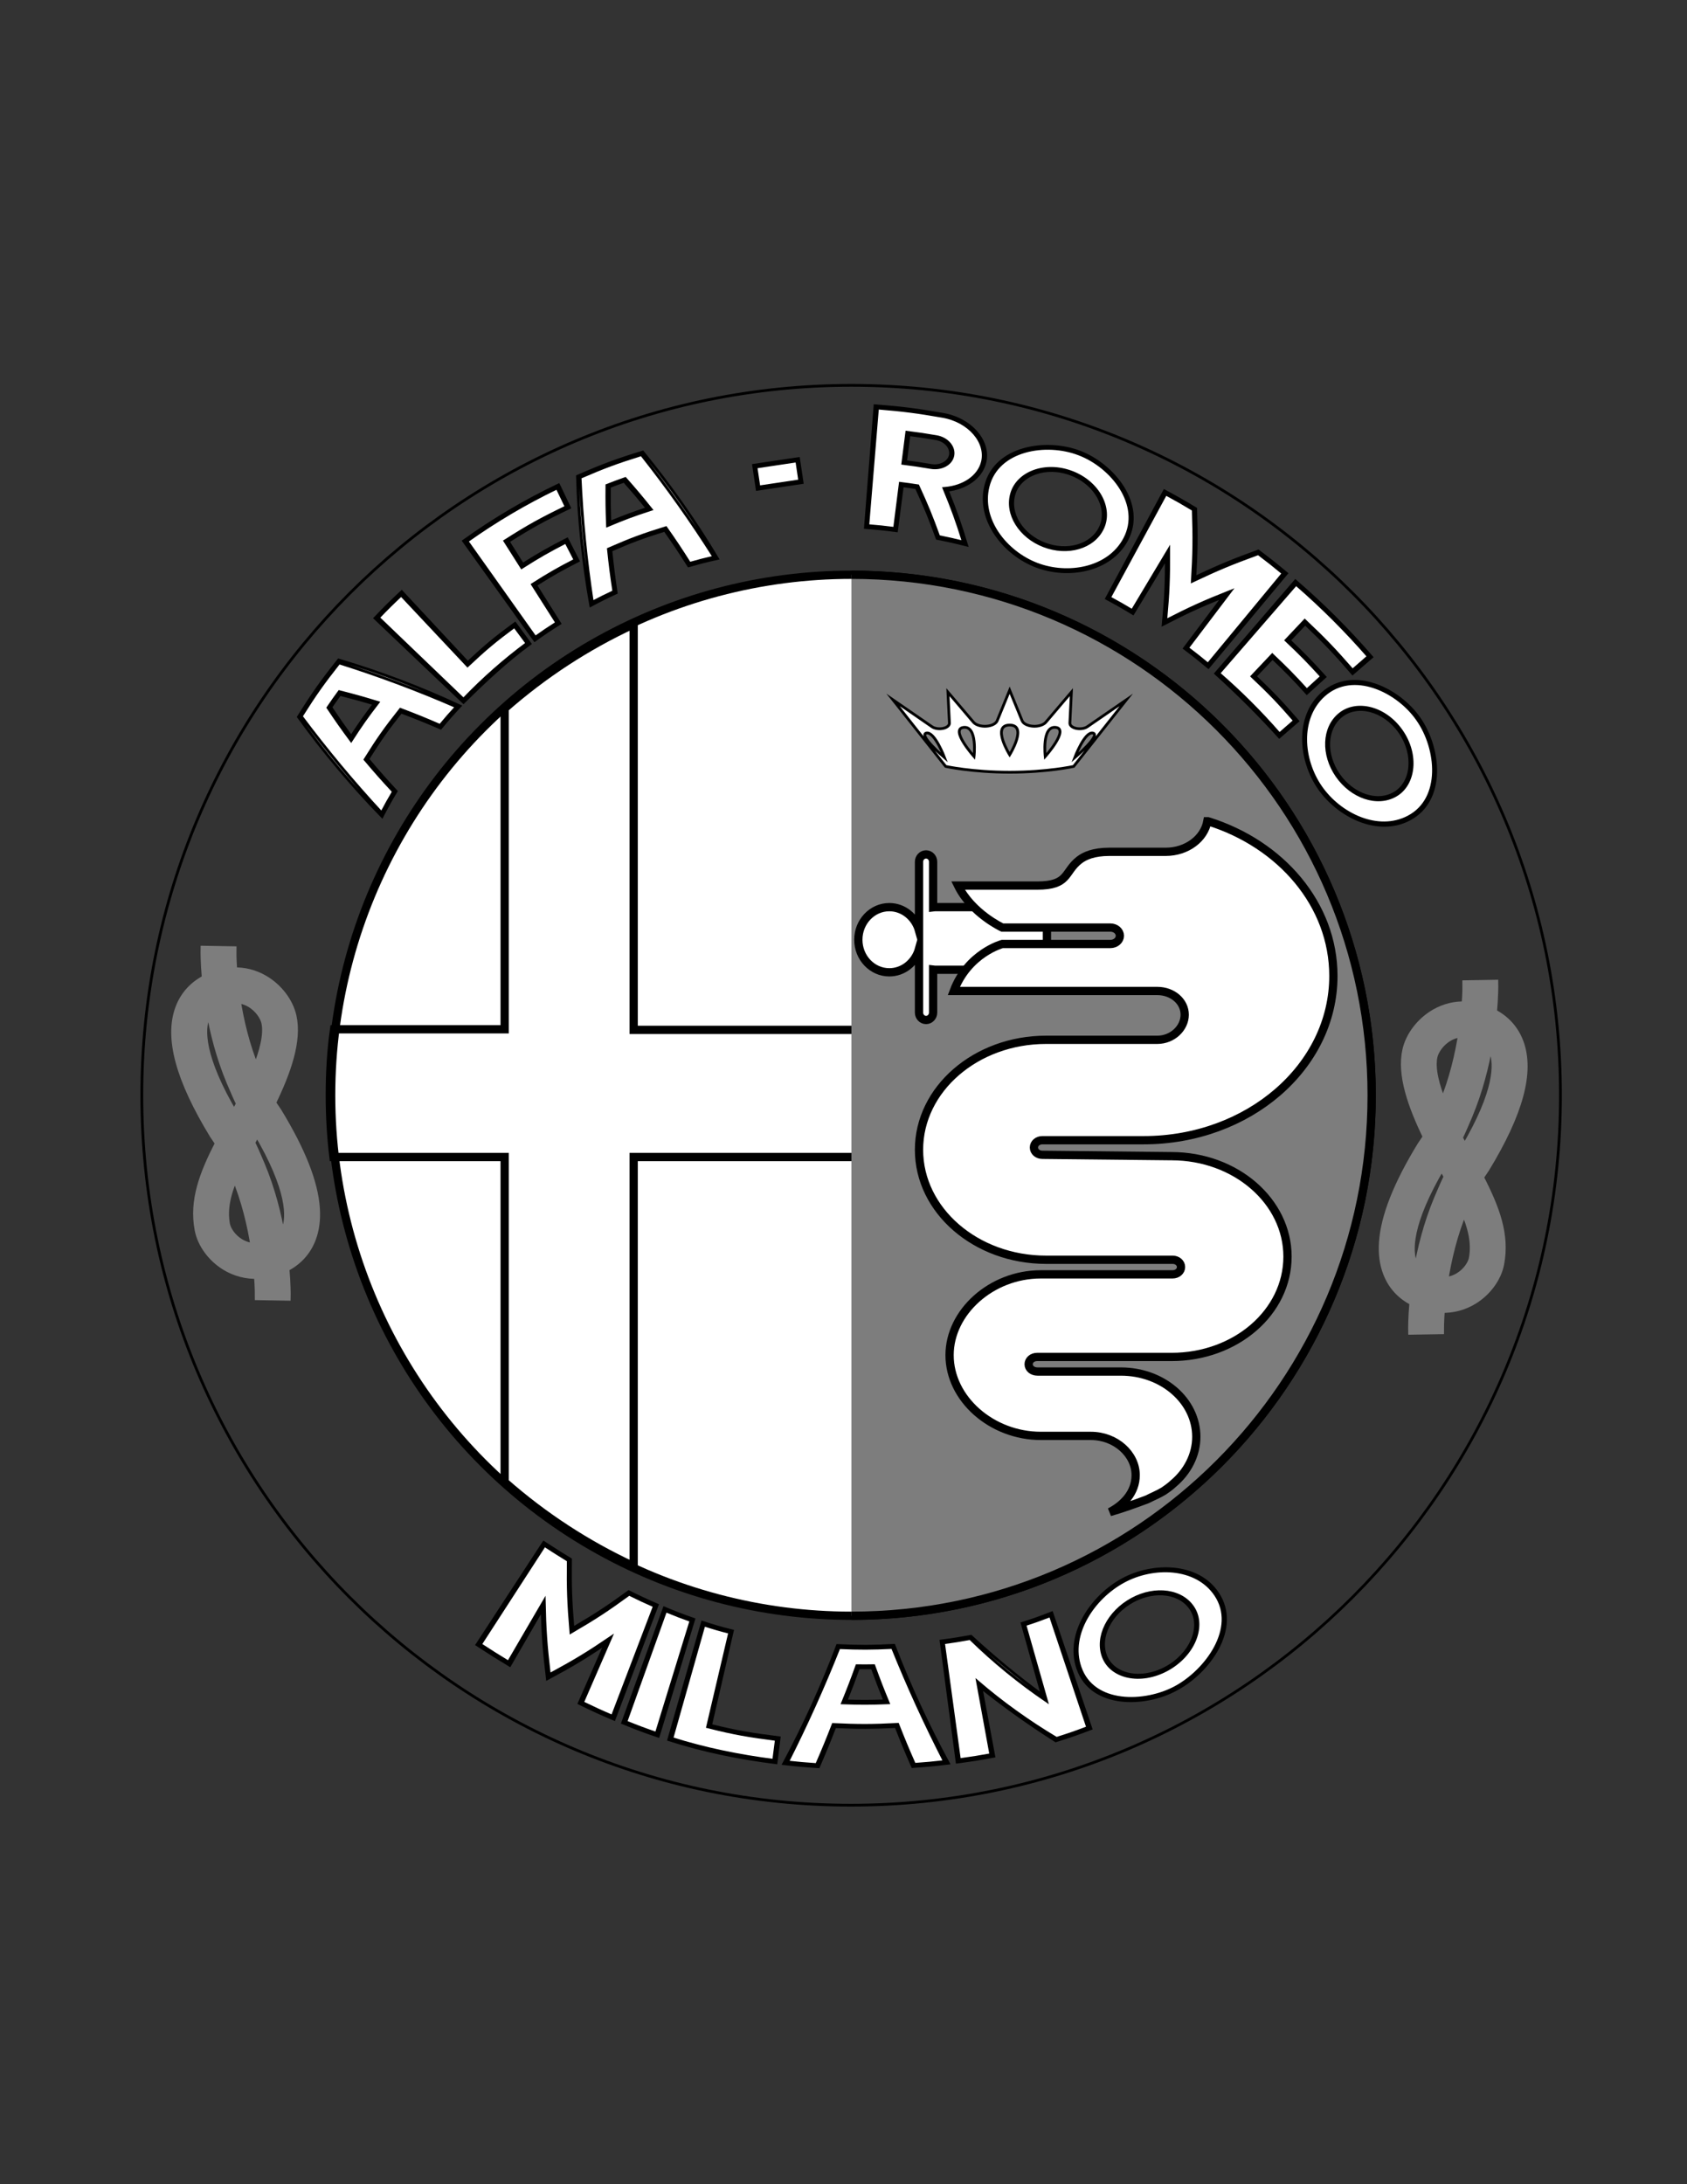 <?xml version="1.0" encoding="utf-8"?>
<!-- Generator: Adobe Illustrator 16.0.0, SVG Export Plug-In . SVG Version: 6.00 Build 0)  -->
<!DOCTYPE svg PUBLIC "-//W3C//DTD SVG 1.1//EN" "http://www.w3.org/Graphics/SVG/1.1/DTD/svg11.dtd">
<svg version="1.1" id="Layer_1" xmlns="http://www.w3.org/2000/svg" xmlns:xlink="http://www.w3.org/1999/xlink" x="0px" y="0px"
	 width="612px" height="792px" viewBox="0 0 612 792" enable-background="new 0 0 612 792" xml:space="preserve">
<rect x="0" y="0" width="612" height="792" fill="#333333" stroke="none"/>
<g id="Layer_2">
	<g id="alfa_romeo_copy_1_">
		<g>
			<path fill="none" stroke="#000000" stroke-miterlimit="10" d="M308.869,139.725c-142.099,0-257.423,115.324-257.423,257.422
				c0,142.098,115.133,257.423,257.232,257.423c142.101,0,257.422-115.324,257.422-257.423
				C566.1,255.048,450.968,139.725,308.869,139.725z"/>
			<path display="none" fill="#D3BD2A" stroke="#000000" stroke-miterlimit="10" d="M308.678,656.07
				c-69.114,0-134.092-26.942-182.964-75.864c-48.859-48.91-75.768-113.922-75.768-183.06
				c0-142.771,116.152-258.921,258.923-258.921c69.114,0,134.092,26.942,182.964,75.864C540.691,262.998,567.6,328.01,567.6,397.147
				C567.6,539.918,451.447,656.07,308.678,656.07z M308.869,141.225c-141.117,0-255.923,114.806-255.923,255.922
				c0,141.115,114.721,255.923,255.732,255.923c141.116,0,255.922-114.808,255.922-255.923
				C564.6,256.031,449.879,141.225,308.869,141.225z"/>
		</g>
		<g>
			
				<ellipse fill="#FFFFFF" stroke="#000000" stroke-width="3" stroke-miterlimit="10" cx="308.869" cy="397.147" rx="188.737" ry="188.737"/>
			<path display="none" fill="#FFFFFF" stroke="#FFB41C" stroke-miterlimit="10" d="M308.869,587.384
				c-104.897,0-190.237-85.34-190.237-190.235c0-104.897,85.34-190.237,190.237-190.237c104.896,0,190.237,85.34,190.237,190.237
				C499.106,502.044,413.767,587.384,308.869,587.384z M308.869,209.91c-103.243,0-187.237,83.994-187.237,187.237
				c0,103.241,83.994,187.235,187.237,187.235s187.237-83.994,187.237-187.235C496.106,293.904,412.112,209.91,308.869,209.91z"/>
		</g>
		<g>
			<path fill="none" stroke="#000000" stroke-width="3" stroke-miterlimit="10" d="M313.662,400.879
				c0-9.879,2.439-19.319,6.653-27.44h-90.439V226.354c-17.077,7.903-32.824,18.222-46.797,30.515v116.35h-61.877
				c-1.108,7.903-1.553,15.806-1.553,23.929c0,7.682,0.444,15.146,1.331,22.393h62.099v117.886
				c13.973,12.294,29.719,22.61,46.797,30.517V419.54h86.67C314.771,413.612,313.662,407.466,313.662,400.879z"/>
			<path display="none" fill="#D3BD2A" stroke="#000000" stroke-miterlimit="10" d="M231.615,570.646l-2.477-1.146
				c-17.114-7.921-33-18.279-47.215-30.787l-0.584-0.514V421.262h-61.9l-0.186-1.515c-0.893-7.287-1.344-14.891-1.344-22.601
				c0-8.73,0.514-16.636,1.569-24.166l0.208-1.484h61.652V256.096l0.584-0.514c14.218-12.51,30.104-22.867,47.215-30.787
				l2.477-1.146v148.067h91.549l-1.301,2.508c-4.228,8.148-6.461,17.365-6.461,26.654c0,5.909,0.919,11.854,2.811,18.172
				l0.662,2.211h-87.26L231.615,570.646L231.615,570.646z M184.819,536.65c13.124,11.455,27.682,21.054,43.316,28.563V417.818
				h86.114c-1.564-5.829-2.327-11.393-2.327-16.939c0-8.893,1.938-17.726,5.618-25.719h-89.405V229.082
				c-15.632,7.507-30.19,17.106-43.316,28.563V374.94h-62.094c-0.899,6.927-1.337,14.209-1.337,22.208
				c0,7.037,0.384,13.983,1.141,20.671h62.29V536.65L184.819,536.65z"/>
		</g>
		<g>
			<path fill="#7D7D7D" stroke="#000000" stroke-width="3" stroke-miterlimit="10" d="M308.869,208.41
				c104.236,0,188.737,84.5,188.737,188.737c0,104.235-84.501,188.735-188.737,188.735"/>
			<path display="none" fill="#FFFFFF" stroke="#FFB41C" stroke-miterlimit="10" d="M308.869,206.91
				c104.896,0,190.237,85.34,190.237,190.237c0,104.896-85.341,190.235-190.237,190.235 M308.869,584.384
				c103.243,0,187.237-83.994,187.237-187.235c0-103.244-83.994-187.237-187.237-187.237"/>
		</g>
		<path fill="#FFFFFF" stroke="#000000" stroke-width="3" stroke-miterlimit="10" d="M333.392,312.5v24.879
			c-1.381-4.881-5.678-8.443-10.769-8.443c-6.209,0-11.242,5.29-11.242,11.816c0,6.525,5.033,11.815,11.242,11.815
			c5.091,0,9.388-3.562,10.769-8.443v23.042c0,1.483,1.146,2.687,2.558,2.687c1.411,0,2.556-1.203,2.556-2.687V351.59
			c0.219,0.029,0.439,0.049,0.668,0.049h35.318c2.931,0,5.309-2.498,5.309-5.58v-11.544c0-3.082-2.378-5.58-5.309-5.58h-35.318
			c-0.229,0-0.449,0.02-0.668,0.049V312.5c0-1.484-1.145-2.687-2.556-2.687C334.536,309.813,333.392,311.016,333.392,312.5z"/>
		<g>
			<path fill="#FFFFFF" stroke="#000000" stroke-width="3" stroke-miterlimit="10" d="M424.999,419.236
				c23.333,0,42.074,16.381,42.074,36.4c0,20.188-18.741,36.401-42.074,36.401h-48.771c-1.722,0-3.061,1.158-3.061,2.646
				c0,1.49,1.339,2.649,3.252,2.649h0.19h30.217h-0.19c15.108,0,27.351,10.588,27.351,23.66c0,6.619-3.252,12.742-8.415,17.043
				c0,0-0.957,0.991-3.442,2.646c-1.912,1.159-4.017,1.985-5.93,2.979c-4.397,1.654-8.987,3.311-13.577,4.633
				c4.78-2.48,9.37-6.949,9.37-13.402c0-7.61-7.269-14.229-16.256-14.229h-1.529h-16.257h-0.382
				c-17.786,0-33.086-13.402-33.086-29.286c0-15.555,15.108-29.288,33.086-29.288c0,0,44.562,0,47.813,0
				c1.722,0,3.061-1.158,3.061-2.646c0-1.49-1.339-2.648-3.061-2.648c-3.252,0-45.899,0-45.899,0
				c-25.438,0-46.092-17.87-46.092-39.877c0-22.006,20.655-39.876,46.092-39.876h0.383h39.972c5.547,0,9.944-4.302,9.944-9.101
				s-4.397-8.604-9.944-8.604h-1.722h-72.103c5.164-13.733,17.596-17.042,17.596-17.042h39.207c1.911,0,3.441-1.324,3.441-2.978
				s-1.53-2.978-3.441-2.978h-39.207c0,0-11.093-5.129-16.063-15.222h28.688c11.666,0,9.754-4.964,15.3-9.266
				c1.912-1.489,5.164-2.978,10.9-2.978h20.465c7.648,0,13.961-4.798,15.107-11.086h0.19c26.584,8.273,45.519,30.28,45.519,56.092
				c0,32.927-30.791,59.567-68.851,59.567h-36.722c-1.721,0-3.06,1.157-3.06,2.646c0,1.49,1.339,2.648,3.06,2.648L424.999,419.236"
				/>
			<path display="none" fill="#D3BD2A" stroke="#000000" stroke-miterlimit="10" d="M402.623,549.595
				c-0.571,0-1.112-0.284-1.363-0.755c-0.318-0.602-0.063-1.313,0.592-1.656c3.229-1.675,8.643-5.5,8.643-12.289
				c0-7.01-6.758-12.932-14.756-12.932H377.57c-18.747,0-34.586-14.006-34.586-30.584c0-16.579,15.839-30.586,34.586-30.586h47.813
				c0.889,0,1.561-0.58,1.561-1.35c0-0.771-0.672-1.352-1.561-1.352h-45.899c-26.241,0-47.592-18.471-47.592-41.175
				c0-22.703,21.351-41.173,47.592-41.173h40.354c4.577,0,8.444-3.574,8.444-7.803c0-4.097-3.709-7.307-8.444-7.307h-73.823
				c-0.479,0-0.932-0.199-1.214-0.535c-0.282-0.336-0.36-0.769-0.213-1.164c5.344-14.211,18.042-17.739,18.58-17.882
				c0.144-0.038,0.292-0.058,0.441-0.058h39.207c1.089,0,1.941-0.738,1.941-1.68s-0.854-1.68-1.941-1.68h-39.207
				c-0.247,0-0.489-0.053-0.707-0.153c-0.473-0.218-11.616-5.464-16.736-15.858c-0.197-0.401-0.149-0.861,0.129-1.225
				c0.277-0.363,0.747-0.582,1.251-0.582h28.688c7.127,0,8.397-1.803,10.323-4.533c0.962-1.364,2.054-2.91,3.976-4.401
				c2.817-2.195,6.824-3.31,11.901-3.31h20.465c6.84,0,12.569-4.202,13.627-9.991c0.114-0.63,0.742-1.095,1.48-1.095h0.19
				c0.173,0,0.345,0.026,0.508,0.076c27.819,8.659,46.511,31.69,46.511,57.313c0,33.561-31.56,60.864-70.351,60.864h-36.722
				c-0.889,0-1.56,0.581-1.56,1.35c0,0.771,0.671,1.353,1.56,1.353l46.874,0.493c24.01,0,43.557,16.912,43.557,37.7
				s-19.547,37.7-43.574,37.7h-48.771c-0.89,0-1.561,0.58-1.561,1.349c0,0.809,0.704,1.352,1.752,1.352h30.407
				c0.019,0,0.038,0,0.057,0.001c15.794,0.116,28.604,11.268,28.604,24.958c0,6.707-3.218,13.242-8.826,17.938
				c-0.265,0.259-1.35,1.271-3.616,2.781c-1.316,0.799-2.632,1.416-3.905,2.012c-0.734,0.347-1.465,0.688-2.168,1.052
				c-0.056,0.028-0.112,0.055-0.173,0.078c-4.072,1.53-8.885,3.283-13.701,4.672C402.94,549.574,402.78,549.595,402.623,549.595z
				 M377.569,463.389c-16.826,0-31.586,13.08-31.586,27.99c0,15.172,14.465,27.988,31.586,27.988h18.168
				c9.625,0,17.756,7.111,17.756,15.526c0,3.574-1.354,6.929-3.854,9.758c2.061-0.723,4.041-1.455,5.873-2.145
				c0.714-0.367,1.452-0.715,2.198-1.063c1.198-0.563,2.438-1.143,3.558-1.821c2.229-1.486,3.146-2.412,3.155-2.42
				c0.032-0.033,0.071-0.069,0.107-0.1c5.056-4.211,7.955-10.082,7.955-16.107c0-12.331-11.597-22.363-25.851-22.363h-30.217
				c-2.709,0-4.752-1.695-4.752-3.945c0-2.213,2.003-3.944,4.561-3.944h48.771c22.373,0,40.574-15.748,40.574-35.104
				c0-19.355-18.201-35.104-40.574-35.104l-46.874-0.494c-2.538,0-4.541-1.734-4.541-3.947c0-2.212,2.003-3.944,4.56-3.944h36.722
				c37.138,0,67.351-26.139,67.351-58.27c0-24.086-17.253-45.783-43.089-54.407c-1.931,6.282-8.499,10.7-16.229,10.7h-20.464
				c-4.313,0-7.645,0.89-9.896,2.645c-1.596,1.238-2.522,2.552-3.419,3.822c-2.096,2.971-4.074,5.777-12.885,5.777h-26.318
				c4.52,7.49,12.427,11.783,14.091,12.626h38.812c2.726,0,4.941,1.918,4.941,4.276c0,2.357-2.217,4.276-4.941,4.276h-38.964
				c-1.525,0.464-10.887,3.702-15.713,14.447h71.697c6.417,0,11.444,4.349,11.444,9.902c0,5.637-5.241,10.398-11.444,10.398h-40.354
				c-24.589,0-44.592,17.306-44.592,38.578c0,21.273,20.003,38.58,44.592,38.58h45.899c2.557,0,4.561,1.732,4.561,3.945
				s-2.004,3.944-4.561,3.944L377.569,463.389L377.569,463.389z"/>
		</g>
	</g>
	<g>
		<g>
			<path fill="#FFFFFF" stroke="#000000" stroke-miterlimit="10" d="M159.755,263.526c2.511-3.023,3.806-4.499,6.469-7.375
				c-14.238-6.264-28.473-11.612-43.301-16.31c-6.063,7.66-8.903,11.671-14.143,20.011c9.351,12.458,19.119,24.154,29.737,35.551
				c1.798-3.433,2.739-5.12,4.706-8.435c-4.207-4.546-6.265-6.875-10.287-11.64c4.602-7.347,7.099-10.88,12.433-17.624
				C151.197,259.907,154.074,261.073,159.755,263.526z M119.479,256.533c1.45-2.12,2.189-3.168,3.697-5.24
				c5.364,1.362,8.022,2.102,13.277,3.688c-3.808,4.982-5.625,7.553-9.062,12.842C124.141,263.395,122.558,261.135,119.479,256.533z
				"/>
			<path fill="#FFFFFF" stroke="#000000" stroke-miterlimit="10" d="M166.867,256.018c-2.892,3.105-4.295,4.702-7.008,7.979
				c-5.683-2.447-8.564-3.608-14.394-5.805c-5.154,6.539-7.571,9.958-12.037,17.063c4.017,4.768,6.074,7.1,10.276,11.65
				c-2.139,3.593-3.161,5.425-5.102,9.158c-10.989-11.261-21.123-23.352-30.336-36.106c5.389-8.609,8.317-12.745,14.582-20.633
				c0.11,0.033,0.165,0.048,0.274,0.081C138.089,243.855,152.723,249.404,166.867,256.018z M159.655,263.056
				c2.307-2.769,3.494-4.125,5.929-6.77c-14.008-6.105-28.013-11.334-42.586-15.928c-5.864,7.433-8.616,11.319-13.704,19.391
				c9.171,12.249,18.747,23.768,29.142,34.996c1.653-3.133,2.516-4.676,4.309-7.71c-4.213-4.543-6.277-6.871-10.305-11.633
				c4.737-7.59,7.315-11.236,12.83-18.186C151.097,259.426,153.976,260.596,159.655,263.056z M137.126,254.728
				c-4.113,5.348-6.066,8.113-9.747,13.816c-3.459-4.678-5.144-7.066-8.41-11.938c1.605-2.355,2.425-3.519,4.103-5.815
				C128.753,252.24,131.567,253.028,137.126,254.728z M127.41,267.102c3.188-4.875,4.865-7.251,8.37-11.865
				c-4.951-1.475-7.451-2.163-12.499-3.439c-1.34,1.848-1.999,2.781-3.293,4.667C122.881,260.794,124.366,262.923,127.41,267.102z"
				/>
		</g>
		<g>
			<path fill="#FFFFFF" stroke="#000000" stroke-miterlimit="10" d="M169.652,240.824c-8.009-8.55-16.015-17.104-24.021-25.655
				c-3.685,3.45-5.481,5.227-8.973,8.883c8.474,8.09,16.945,16.183,25.419,24.272c2.425,2.316,3.637,3.473,6.063,5.789
				c2.818-2.951,4.267-4.386,7.241-7.17c6.217-5.82,9.497-8.551,16.343-13.603c-1.991-2.698-2.987-4.045-4.978-6.744
				C179.585,231.881,176.155,234.736,169.652,240.824z"/>
			<path fill="#FFFFFF" stroke="#000000" stroke-miterlimit="10" d="M192.264,233.416c-8.746,6.425-16.421,13.632-24.119,21.244
				c-10.7-10.171-21.399-20.343-32.098-30.515c3.758-3.953,5.696-5.871,9.679-9.584c7.99,8.568,15.978,17.136,23.965,25.707
				c6.529-6.086,9.972-8.94,17.159-14.219C189.016,228.995,190.099,230.469,192.264,233.416z M168.138,253.568
				c7.095-7.397,14.811-14.194,23.046-20.297c-1.816-2.45-2.725-3.677-4.541-6.127c-7.135,5.289-10.553,8.146-17.03,14.235
				c-8.025-8.534-16.051-17.068-24.076-25.603c-3.389,3.187-5.044,4.825-8.27,8.188
				C147.559,233.832,157.848,243.701,168.138,253.568z"/>
		</g>
		<g>
			<path fill="#FFFFFF" stroke="#000000" stroke-miterlimit="10" d="M205.998,183.937c-1.449-3.024-2.173-4.536-3.622-7.561
				c-9.554,4.577-14.189,7.143-23.105,12.781c-4.266,2.698-6.362,4.108-10.468,7.038c1.948,2.73,2.921,4.094,4.869,6.824
				c6.804,9.537,13.606,19.075,20.413,28.609c3.314-2.364,5.005-3.501,8.448-5.678c-3.521-5.568-5.281-8.352-8.801-13.92
				c6.012-3.801,9.107-5.571,15.453-8.828c-1.471-2.866-2.206-4.299-3.677-7.166c-6.603,3.389-9.825,5.23-16.081,9.185
				c-2.271-3.591-3.406-5.386-5.676-8.978C192.336,190.815,196.799,188.343,205.998,183.937z"/>
			<path fill="#FFFFFF" stroke="#000000" stroke-miterlimit="10" d="M203.068,226.063c-3.706,2.332-5.523,3.553-9.079,6.102
				c-8.601-11.999-17.201-23.998-25.8-35.997c10.858-7.783,22.404-14.6,34.466-20.344c1.573,3.301,2.358,4.951,3.931,8.253
				c-9.194,4.379-13.655,6.838-22.237,12.239c2.101,3.339,3.151,5.009,5.252,8.348c6.276-3.949,9.508-5.788,16.131-9.169
				c1.603,3.141,2.406,4.71,4.009,7.851c-6.341,3.237-9.437,4.998-15.445,8.779C197.805,217.7,199.56,220.488,203.068,226.063z
				 M194.184,231.093c3.069-2.18,4.635-3.231,7.815-5.251c-3.532-5.561-5.299-8.342-8.832-13.902
				c6.015-3.822,9.114-5.603,15.465-8.879c-1.338-2.593-2.007-3.891-3.345-6.484c-6.584,3.397-9.797,5.244-16.033,9.206
				c-2.441-3.843-3.662-5.765-6.103-9.607c8.588-5.457,13.055-7.942,22.26-12.376c-1.323-2.748-1.984-4.123-3.308-6.87
				c-11.413,5.498-22.355,11.96-32.685,19.293C177.674,207.846,185.929,219.47,194.184,231.093z"/>
		</g>
		<g>
			<path fill="#FFFFFF" stroke="#000000" stroke-miterlimit="10" d="M249.999,204.722c3.824-1.088,5.755-1.582,9.654-2.464
				c-8.287-13.19-17.079-25.634-26.718-37.871c-9.406,2.921-14.012,4.634-22.973,8.526c0.731,15.538,2.246,30.669,4.641,46.038
				c3.356-1.778,5.061-2.626,8.514-4.23c-0.922-6.119-1.316-9.198-1.958-15.396c7.882-3.436,11.936-4.948,20.213-7.521
				C244.952,196.909,246.678,199.494,249.999,204.722z M220.623,176.232c2.389-0.929,3.592-1.376,6.012-2.237
				c3.663,4.151,5.443,6.259,8.896,10.533c-5.99,1.972-8.94,3.071-14.729,5.481C220.608,184.523,220.572,181.766,220.623,176.232z"
				/>
			<path fill="#FFFFFF" stroke="#000000" stroke-miterlimit="10" d="M260.27,202.508c-4.226,0.943-6.318,1.477-10.456,2.662
				c-3.326-5.224-5.056-7.808-8.64-12.908c-8.009,2.505-11.93,3.968-19.567,7.282c0.636,6.197,1.023,9.279,1.938,15.398
				c-3.75,1.735-5.6,2.655-9.236,4.595c-2.782-15.459-4.382-31.128-4.827-46.829c9.232-4.028,13.982-5.796,23.688-8.792
				c0.073,0.089,0.11,0.133,0.183,0.222C243.241,176.252,252.261,189.077,260.27,202.508z M250.185,204.274
				c3.51-0.993,5.282-1.447,8.855-2.267c-8.182-12.929-16.854-25.142-26.336-37.15c-9.108,2.844-13.572,4.504-22.261,8.262
				c0.697,15.264,2.151,30.142,4.455,45.247c3.075-1.618,4.633-2.389,7.789-3.861c-0.929-6.119-1.323-9.202-1.973-15.399
				c8.127-3.558,12.31-5.119,20.857-7.761C245.146,196.455,246.869,199.042,250.185,204.274z M236.231,184.698
				c-6.453,2.104-9.627,3.286-15.847,5.896c-0.225-5.809-0.269-8.729-0.22-14.592c2.649-1.035,3.984-1.531,6.671-2.482
				C230.712,177.923,232.591,180.16,236.231,184.698z M221.22,189.426c5.355-2.211,8.079-3.227,13.606-5.064
				c-3.263-4.01-4.941-5.989-8.39-9.891c-2.153,0.77-3.224,1.167-5.353,1.992C221.03,181.668,221.058,184.262,221.22,189.426z"/>
		</g>
	</g>
	<g>
		
			<rect x="274.332" y="167.826" transform="matrix(0.989 -0.148 0.148 0.989 -22.299 43.593)" fill="#FFFFFF" stroke="#000000" stroke-miterlimit="10" width="15.726" height="8.054"/>
		<path fill="#D3BD2A" stroke="#000000" stroke-miterlimit="10" d="M290.994,174.993l-16.308,2.438l-1.303-8.717l16.307-2.438
			L290.994,174.993z M275.326,176.566l14.805-2.213l-1.079-7.214l-14.805,2.213L275.326,176.566z"/>
	</g>
	<g>
		<g>
			<path fill="#FFFFFF" stroke="#000000" stroke-miterlimit="10" d="M350.098,197.104c-2.449-7.888-3.856-11.829-7.043-19.659
				c6.694-0.61,12.406-4.229,13.791-9.844c1.777-7.208-4.608-15.222-14.846-17c-4.598-0.798-6.91-1.149-11.563-1.748
				c-4.989-0.642-7.504-0.905-12.55-1.312c-0.27,3.342-0.402,5.014-0.673,8.356c-0.939,11.678-1.881,23.356-2.827,35.034
				c4.22,0.34,6.32,0.56,10.492,1.097c0.842-6.535,1.262-9.802,2.104-16.337c2.298,0.293,3.44,0.453,5.725,0.801
				c3.356,7.314,4.869,11.001,7.558,18.398C344.227,195.688,346.193,196.132,350.098,197.104z M329.368,157.168
				c4.143,0.533,6.203,0.842,10.302,1.539c3.66,0.622,6.115,3.536,5.548,6.414c-0.566,2.878-3.979,4.622-7.484,4.028
				c-3.867-0.655-5.812-0.944-9.72-1.446C328.557,163.488,328.825,161.383,329.368,157.168z"/>
			<path fill="#FFFFFF" stroke="#000000" stroke-miterlimit="10" d="M350.677,197.64c-4.252-1.073-6.396-1.559-10.716-2.422
				c-2.688-7.392-4.2-11.075-7.559-18.384c-2.011-0.304-3.016-0.448-5.035-0.71c-0.854,6.533-1.283,9.801-2.137,16.334
				c-4.484-0.585-6.742-0.821-11.28-1.179c1.163-14.718,2.324-29.436,3.483-44.154c9.961,0.785,14.896,1.412,24.632,3.103
				c10.36,1.799,17.077,10.003,15.22,17.484c-1.354,5.444-6.852,9.278-13.647,10.06C346.829,185.686,348.234,189.668,350.677,197.64
				z M340.565,194.564c3.604,0.729,5.396,1.131,8.953,2.005c-2.46-7.808-3.867-11.708-7.05-19.456
				c0.209-0.02,0.313-0.028,0.521-0.047c6.694-0.612,12.124-4.301,13.414-9.572c1.731-7.081-4.658-14.815-14.47-16.519
				c-9.328-1.62-14.056-2.229-23.594-3.016c-1.171,14.209-2.342,28.418-3.517,42.627c3.899,0.321,5.842,0.523,9.702,1.013
				c0.829-6.536,1.243-9.804,2.072-16.339c2.574,0.324,3.857,0.502,6.414,0.896C336.369,183.474,337.879,187.164,340.565,194.564z
				 M327.519,168.023c0.573-4.516,0.861-6.774,1.436-11.29c4.336,0.549,6.491,0.869,10.779,1.598
				c3.898,0.663,6.545,3.801,5.933,6.879s-4.185,4.961-7.998,4.315C333.63,168.842,331.6,168.541,327.519,168.023z M329.783,157.605
				c-0.511,3.911-0.767,5.868-1.276,9.779c3.733,0.487,5.591,0.766,9.287,1.392c3.283,0.556,6.466-1.117,6.979-3.741
				c0.521-2.668-1.786-5.379-5.167-5.954C335.697,158.416,333.731,158.12,329.783,157.605z"/>
		</g>
		<g>
			<path fill="#FFFFFF" stroke="#000000" stroke-miterlimit="10" d="M391.584,164.275c-11.998-4.599-30.146-1.854-33.569,12.047
				c-3.008,12.212,6.554,24.207,17.981,28.596c11.424,4.387,26.441,1.786,32.357-9.304
				C415.092,182.987,403.589,168.877,391.584,164.275z M378.813,197.571c-8.378-3.213-13.584-11.238-11.351-18.581
				c2.233-7.343,11.91-10.97,21.302-7.368c9.396,3.604,14.109,12.749,10.862,19.702
				C396.379,198.277,387.193,200.786,378.813,197.571z"/>
			<path fill="#FFFFFF" stroke="#000000" stroke-miterlimit="10" d="M375.858,205.272c-11.613-4.48-21.293-16.674-18.27-29.06
				c3.45-14.131,21.919-16.97,34.13-12.291c12.219,4.682,23.887,19.075,17.021,31.892
				C402.723,207.046,387.477,209.718,375.858,205.272z M391.446,164.63c-11.813-4.593-29.627-1.823-33.005,11.803
				c-2.976,12.001,6.456,23.814,17.688,28.129c11.229,4.314,26.039,1.767,31.842-9.146
				C414.559,183.025,403.306,169.107,391.446,164.63z M378.677,197.926c-8.563-3.285-13.912-11.527-11.635-19.063
				c2.277-7.536,12.229-11.29,21.859-7.596c9.632,3.695,14.462,13.114,11.118,20.241
				C396.677,198.635,387.242,201.211,378.677,197.926z M388.628,171.978c-9.127-3.501-18.566,0.013-20.749,7.141
				c-2.182,7.126,2.902,14.967,11.069,18.1c8.169,3.133,17.143,0.682,20.283-6.077C402.373,184.381,397.757,175.479,388.628,171.978
				z"/>
		</g>
		<g>
			<path fill="#FFFFFF" stroke="#000000" stroke-miterlimit="10" d="M456.48,200.281c-9.671,3.523-14.374,5.486-23.465,9.77
				c0.579-10.032,0.646-15.126,0.308-25.411c-4.208-2.531-6.341-3.748-10.664-6.083c-5.567,10.308-11.138,20.615-16.7,30.926
				c-1.594,2.95-2.393,4.426-3.986,7.376c3.614,1.952,5.398,2.969,8.916,5.085c5.071-8.432,7.606-12.649,12.679-21.081
				c0.006,10.066-0.223,15.046-1.122,24.843c8.752-4.493,13.283-6.565,22.624-10.317c-3.908,5.176-5.861,7.765-9.771,12.941
				c-2.021,2.676-3.031,4.012-5.052,6.688c3.276,2.474,4.888,3.752,8.049,6.377c9.271-11.164,18.54-22.325,27.813-33.487
				C462.325,204.766,460.4,203.24,456.48,200.281z"/>
			<path fill="#FFFFFF" stroke="#000000" stroke-miterlimit="10" d="M438.355,241.938c-3.396-2.829-5.128-4.201-8.654-6.854
				c5.634-7.488,8.451-11.231,14.085-18.721c-8.993,3.661-13.361,5.673-21.804,10.024c0.884-9.458,1.117-14.261,1.155-23.972
				c-4.844,8.023-7.265,12.032-12.108,20.055c-3.777-2.281-5.695-3.375-9.584-5.466c6.99-13.002,13.982-26.003,20.976-39.005
				c4.603,2.475,6.872,3.769,11.344,6.465c0.328,10.078,0.267,15.069-0.286,24.905c8.918-4.186,13.526-6.108,23.001-9.564
				c4.171,3.142,6.221,4.766,10.235,8.113C457.262,219.257,447.809,230.598,438.355,241.938z M430.791,234.955
				c3.025,2.293,4.516,3.472,7.443,5.894c9.088-10.985,18.18-21.966,27.269-32.95c-3.549-2.936-5.355-4.365-9.026-7.142
				c-9.864,3.589-14.657,5.594-23.92,9.975c0.604-10.229,0.679-15.422,0.325-25.913c-3.944-2.367-5.945-3.508-9.991-5.703
				c-6.796,12.533-13.593,25.065-20.391,37.596c3.339,1.811,4.99,2.751,8.246,4.701c5.297-8.842,7.941-13.263,13.238-22.105
				c0.054,10.424-0.168,15.58-1.084,25.719c9.063-4.635,13.763-6.766,23.453-10.606
				C440.128,222.635,437.017,226.741,430.791,234.955z"/>
		</g>
		<g>
			<path fill="#FFFFFF" stroke="#000000" stroke-miterlimit="10" d="M490.672,243.635c2.533-2.198,3.802-3.296,6.335-5.494
				c-6.785-7.82-10.362-11.556-17.836-18.642c-3.575-3.39-5.401-5.042-9.124-8.257c-2.191,2.538-3.291,3.806-5.482,6.343
				c-7.657,8.867-15.317,17.731-22.977,26.597c0.757,0.654,1.134,0.982,1.884,1.645c2.333,2.061,3.481,3.114,5.743,5.258
				c6.248,5.924,9.237,9.046,14.91,15.583c2.433-2.111,3.651-3.166,6.084-5.277c-5.879-6.774-8.977-10.011-15.451-16.15
				c2.734-2.884,4.104-4.326,6.838-7.21c5.176,4.906,7.675,7.461,12.487,12.759c2.385-2.166,3.577-3.25,5.962-5.416
				c-4.975-5.476-7.561-8.116-12.909-13.187c2.505-2.642,3.76-3.963,6.265-6.605C480.637,232.444,484.101,236.062,490.672,243.635z"
				/>
			<path fill="#FFFFFF" stroke="#000000" stroke-miterlimit="10" d="M464.099,267.219c-7.4-8.129-14.913-15.626-23.06-23.008
				c9.632-11.188,19.264-22.377,28.896-33.565c9.887,8.502,19.146,17.74,27.669,27.607c-2.768,2.392-4.146,3.587-6.913,5.979
				c-6.55-7.575-10.003-11.192-17.219-18.058c-2.3,2.417-3.453,3.625-5.753,6.042c5.348,5.088,7.935,7.737,12.906,13.23
				c-2.614,2.366-3.919,3.55-6.533,5.916c-4.796-5.298-7.29-7.853-12.446-12.76c-2.531,2.659-3.796,3.989-6.326,6.648
				c6.475,6.161,9.571,9.407,15.447,16.205C468.1,263.76,466.766,264.914,464.099,267.219z M442.133,244.153
				c7.843,6.795,15.205,14.141,22.021,21.967c2.199-1.916,3.302-2.875,5.502-4.791c-5.88-6.752-8.981-9.978-15.455-16.094
				c2.938-3.11,4.409-4.665,7.348-7.774c5.19,4.904,7.7,7.458,12.529,12.754c2.156-1.966,3.232-2.95,5.39-4.916
				c-4.976-5.457-7.562-8.089-12.909-13.142c2.709-2.866,4.063-4.299,6.771-7.166c7.26,6.859,10.737,10.476,17.331,18.047
				c2.3-2.003,3.449-3.005,5.75-5.008c-8.125-9.329-16.902-18.09-26.252-26.192C460.814,222.609,451.474,233.382,442.133,244.153z"
				/>
		</g>
		<g>
			<path fill="#FFFFFF" stroke="#000000" stroke-miterlimit="10" d="M514.614,260.806c-7.332-10.59-23.893-18.664-34.604-9.039
				c-9.407,8.451-8.172,23.755-1.162,33.848c7.015,10.098,21.014,16.873,32.249,11.036
				C523.896,290.002,521.939,271.385,514.614,260.806z M485.313,281.131c-5.181-7.469-4.976-17.035,1.003-21.848
				c5.978-4.813,16.024-2.367,21.832,6.006c5.807,8.373,4.646,18.754-1.96,22.664C499.583,291.863,490.491,288.601,485.313,281.131z
				"/>
			<path fill="#FFFFFF" stroke="#000000" stroke-miterlimit="10" d="M478.535,285.832c-7.024-10.105-8.468-25.847,1.188-34.392
				c11.063-9.792,27.744-1.622,35.203,9.149c7.454,10.764,9.468,29.518-3.616,36.456
				C499.898,303.096,485.547,295.934,478.535,285.832z M514.304,261.022c-7.187-10.482-23.485-18.343-34.007-8.925
				c-9.257,8.288-8.029,23.379-1.138,33.3c6.896,9.929,20.696,16.614,31.725,10.859
				C523.416,289.718,521.584,271.428,514.304,261.022z M484.998,281.348c-5.293-7.632-5.082-17.458,1.041-22.406
				c6.123-4.948,16.468-2.45,22.42,6.133s4.734,19.264-2.047,23.262S490.291,288.98,484.998,281.348z M507.834,265.507
				c-5.643-8.136-15.432-10.548-21.246-5.883c-5.813,4.664-6.015,14.009-0.965,21.29c5.05,7.281,13.932,10.465,20.338,6.657
				C512.368,283.762,513.477,273.644,507.834,265.507z"/>
		</g>
	</g>
	<g>
		<g>
			<path fill="#FFFFFF" stroke="#000000" stroke-miterlimit="10" d="M228.155,577.609c-7.873,5.728-12.014,8.438-20.679,13.517
				c-0.856-10.331-1.038-15.451-0.921-25.498c-3.707-2.264-5.54-3.427-9.161-5.792c-6.384,9.822-12.776,19.641-19.162,29.46
				c-1.829,2.813-2.745,4.217-4.573,7.028c4.361,2.848,6.571,4.241,11.036,6.945c4.941-8.51,7.411-12.765,12.353-21.272
				c0.266,10.253,0.642,15.469,1.887,25.982c9.042-4.871,13.375-7.481,21.634-13.024c-2.599,5.942-3.898,8.914-6.497,14.856
				c-1.344,3.072-2.018,4.607-3.362,7.682c4.666,2.267,7.021,3.346,11.759,5.371c5.149-13.565,10.299-27.13,15.448-40.695
				C233.984,580.449,232.029,579.529,228.155,577.609z"/>
			<path fill="#FFFFFF" stroke="#000000" stroke-miterlimit="10" d="M222.79,623.415c-5.114-2.174-7.652-3.34-12.681-5.793
				c3.772-8.58,5.659-12.868,9.432-21.448c-8.022,5.327-12.224,7.838-20.977,12.537c-1.22-10.166-1.596-15.209-1.9-25.135
				c-4.691,8.113-7.039,12.169-11.73,20.283c-4.819-2.909-7.202-4.413-11.901-7.489c8.075-12.359,16.146-24.722,24.223-37.08
				c3.834,2.511,5.778,3.744,9.709,6.141c-0.112,9.84,0.061,14.854,0.882,24.966c8.471-4.983,12.524-7.638,20.235-13.243
				c4.104,2.04,6.175,3.01,10.347,4.823C233.217,595.789,228.004,609.604,222.79,623.415z M211.313,617.363
				c4.304,2.081,6.472,3.076,10.838,4.953c5.084-13.32,10.17-26.642,15.253-39.961c-3.696-1.625-5.531-2.487-9.173-4.287
				c-8.034,5.852-12.267,8.615-21.126,13.791c-0.89-10.553-1.079-15.782-0.956-26.037c-3.482-2.13-5.205-3.222-8.611-5.441
				c-7.75,11.967-15.502,23.934-23.25,35.9c4.024,2.62,6.059,3.905,10.17,6.402c5.194-8.902,7.792-13.355,12.986-22.26
				c0.224,10.578,0.593,15.964,1.863,26.823c9.33-5.045,13.795-7.755,22.288-13.516
				C217.482,603.185,215.425,607.911,211.313,617.363z"/>
		</g>
		<g>
			<path fill="#FFFFFF" stroke="#000000" stroke-miterlimit="10" d="M240.899,621.014c3.428-11.202,6.855-22.404,10.282-33.606
				c-4.003-1.407-5.993-2.179-9.945-3.824c-3.977,11.021-7.952,22.04-11.925,33.062c-1.138,3.155-1.708,4.732-2.846,7.889
				c4.761,1.938,7.159,2.843,11.98,4.5C239.426,625.824,239.917,624.221,240.899,621.014z"/>
			<path fill="#FFFFFF" stroke="#000000" stroke-miterlimit="10" d="M238.798,629.554c-5.202-1.773-7.788-2.751-12.919-4.852
				c5.036-13.878,10.071-27.756,15.107-41.634c4.247,1.778,6.386,2.605,10.691,4.107
				C247.383,601.302,243.093,615.429,238.798,629.554z M227.052,624.361c4.391,1.776,6.601,2.609,11.043,4.147
				c4.196-13.626,8.393-27.253,12.589-40.879c-3.7-1.31-5.54-2.019-9.197-3.532C236.675,597.52,231.865,610.94,227.052,624.361z"/>
		</g>
		<g>
			<path fill="#FFFFFF" stroke="#000000" stroke-miterlimit="10" d="M257.241,625.881c2.654-11.41,5.309-22.821,7.967-34.229
				c-4.061-1.024-6.082-1.614-10.104-2.92c-3.213,11.266-6.425,22.531-9.635,33.799c-0.919,3.226-1.38,4.841-2.299,8.065
				c4.843,1.539,7.278,2.232,12.169,3.45c10.224,2.545,15.392,3.382,25.763,4.699c0.423-3.327,0.635-4.991,1.058-8.318
				C272.129,629.152,267.131,628.349,257.241,625.881z"/>
			<path fill="#FFFFFF" stroke="#000000" stroke-miterlimit="10" d="M281.532,639.181c-13.204-1.646-26.257-4.286-38.932-8.368
				c4.075-14.19,8.148-28.382,12.222-42.571c4.321,1.414,6.495,2.048,10.862,3.137c-2.634,11.416-5.269,22.831-7.903,34.247
				c9.878,2.438,14.869,3.231,24.888,4.485C282.214,633.739,281.986,635.551,281.532,639.181z M243.74,630.379
				c12.039,3.815,24.416,6.32,36.933,7.932c0.391-3.024,0.586-4.539,0.977-7.563c-10.045-1.295-15.05-2.112-24.951-4.61
				c2.68-11.403,5.354-22.811,8.032-34.216c-3.754-0.958-5.625-1.503-9.345-2.7C251.504,602.939,247.621,616.659,243.74,630.379z"/>
		</g>
		<g>
			<path fill="#FFFFFF" stroke="#000000" stroke-miterlimit="10" d="M331.404,640.163c4.783-0.335,7.176-0.56,11.943-1.117
				c-7.127-13.791-13.507-27.654-19.324-42.046c-7.968,0.396-11.963,0.407-19.931,0.057c-5.734,14.425-12.036,28.324-19.08,42.155
				c4.623,0.515,6.939,0.721,11.576,1.025c2.512-5.785,3.707-8.691,5.975-14.532c9.116,0.411,13.687,0.398,22.802-0.051
				C327.659,631.486,328.867,634.389,331.404,640.163z M311.137,604.38c2.229,0.023,3.342,0.021,5.568-0.012
				c1.86,5.11,2.844,7.657,4.912,12.727c-6.133,0.215-9.203,0.223-15.337,0.033C308.327,612.051,309.298,609.499,311.137,604.38z"/>
			<path fill="#FFFFFF" stroke="#000000" stroke-miterlimit="10" d="M344.043,639.345c-5.179,0.62-7.775,0.866-12.974,1.224
				c-2.532-5.778-3.737-8.683-6.025-14.519c-8.855,0.424-13.298,0.435-22.155,0.047c-2.263,5.846-3.457,8.752-5.963,14.541
				c-5.051-0.325-7.572-0.549-12.605-1.123c7.411-13.843,13.937-28.164,19.498-42.849c8.187,0.371,12.292,0.359,20.478-0.059
				c0.04,0.104,0.062,0.154,0.102,0.261C330.025,611.429,336.595,625.625,344.043,639.345z M331.74,639.761
				c4.372-0.313,6.557-0.517,10.915-1.016c-6.965-13.566-13.207-27.207-18.906-41.353c-7.746,0.374-11.63,0.386-19.378,0.056
				c-5.617,14.177-11.784,27.852-18.667,41.459c4.213,0.459,6.323,0.646,10.548,0.93c2.517-5.782,3.714-8.692,5.987-14.531
				c9.374,0.437,14.075,0.425,23.448-0.051C327.986,631.084,329.198,633.989,331.74,639.761z M322.229,617.453
				c-6.62,0.248-9.938,0.254-16.562,0.033c2.186-5.373,3.224-8.07,5.177-13.49c2.463,0.029,3.692,0.026,6.155-0.014
				C318.975,609.395,320.021,612.089,322.229,617.453z M306.885,616.766c5.647,0.159,8.477,0.155,14.123-0.026
				c-1.932-4.775-2.851-7.177-4.598-11.988c-1.99,0.026-2.986,0.03-4.978,0.012C309.706,609.581,308.796,611.982,306.885,616.766z"
				/>
		</g>
		<g>
			<path fill="#FFFFFF" stroke="#000000" stroke-miterlimit="10" d="M371.301,588.896c3.028,10.727,4.544,16.088,7.572,26.813
				c-9.48-6.934-18.14-14.021-26.78-21.979c-4.091,0.755-6.145,1.082-10.26,1.636c1.563,11.608,3.121,23.22,4.687,34.829
				c0.447,3.323,0.673,4.985,1.119,8.311c4.958-0.666,7.43-1.061,12.356-1.969c-1.896-10.275-2.846-15.41-4.742-25.687
				c9.056,7.266,18.085,13.706,27.881,19.938c4.847-1.524,7.258-2.368,12.047-4.187c-4.626-13.754-9.249-27.508-13.875-41.262
				C377.329,586.889,375.324,587.604,371.301,588.896z"/>
			<path fill="#FFFFFF" stroke="#000000" stroke-miterlimit="10" d="M395.762,626.79c-5.072,1.938-7.629,2.83-12.766,4.438
				c-9.502-6.038-18.296-12.279-27.104-19.292c1.856,9.956,2.789,14.934,4.646,24.89c-5.313,0.989-7.98,1.415-13.328,2.123
				c-1.943-14.637-3.884-29.271-5.824-43.907c4.353-0.576,6.523-0.917,10.849-1.719c8.35,7.692,16.728,14.585,25.866,21.321
				c-2.915-10.396-4.373-15.593-7.288-25.989c4.327-1.378,6.479-2.146,10.752-3.816C386.299,598.821,391.03,612.806,395.762,626.79z
				 M383.27,630.352c4.558-1.438,6.823-2.229,11.329-3.93c-4.519-13.521-9.036-27.046-13.556-40.568
				c-3.679,1.42-5.529,2.078-9.248,3.282c2.618,9.213,5.24,18.425,7.86,27.638c-9.874-6.713-19.174-14.272-27.704-22.63
				c-3.857,0.707-5.792,1.016-9.671,1.544c1.928,14.127,3.851,28.255,5.78,42.381c4.568-0.622,6.848-0.984,11.391-1.813
				c-1.936-10.595-2.901-15.892-4.836-26.486C363.546,617.447,373.154,624.32,383.27,630.352z"/>
		</g>
		<g>
			<path fill="#FFFFFF" stroke="#000000" stroke-miterlimit="10" d="M407.352,573.146c-10.842,5.93-20.179,19.287-15.957,31.592
				c4.837,14.094,23.945,13.509,35.156,7.476c11.386-6.128,23-21.664,14.839-34.133
				C434.285,567.226,418.088,567.273,407.352,573.146z M423.081,605.15c-9.354,5.017-19.479,2.706-22.335-4.419
				c-2.854-7.123,1.767-16.021,10.074-20.523c8.307-4.502,17.98-3.229,21.881,3.38C436.602,590.199,432.434,600.135,423.081,605.15z
				"/>
			<path fill="#FFFFFF" stroke="#000000" stroke-miterlimit="10" d="M426.718,612.551c-11.436,6.265-30.856,6.692-35.743-7.646
				c-4.257-12.495,5.195-26.069,16.209-32.101c10.902-5.969,27.356-5.972,34.588,5.023
				C450.1,590.49,438.414,606.367,426.718,612.551z M407.519,573.487c-10.678,5.819-19.884,18.993-15.703,31.081
				c4.776,13.818,23.556,13.227,34.569,7.303c11.188-6.018,22.641-21.52,14.62-33.54
				C433.983,567.805,418.248,567.596,407.519,573.487z M423.25,605.492c-9.589,5.142-20.003,2.741-22.918-4.572
				c-2.914-7.312,1.834-16.453,10.322-21.054c8.489-4.603,18.424-3.291,22.437,3.479C437.104,590.12,432.841,600.35,423.25,605.492z
				 M410.99,580.548c-8.099,4.387-12.616,13.082-9.83,19.995s12.665,9.143,21.754,4.268s13.17-14.556,9.395-20.981
				C428.534,577.403,419.09,576.16,410.99,580.548z"/>
		</g>
	</g>
	<g>
		<path fill="#7D7D7D" stroke="#7D7D7D" stroke-width="3" stroke-miterlimit="10" d="M501.75,450.542
			c0.616-9.328,5.188-20.906,13.798-35.023l0.687-1.021c0.571-0.842,1.061-1.559,1.506-2.24c-5.603-11.492-9.457-22.633-7.515-31.38
			c1.18-5.305,5.125-10.458,10.298-13.451c3.479-2.009,7.271-2.947,11.188-2.792c0.363-4.685,0.326-7.602,0.324-7.681l9.998-0.172
			c0.008,0.397,0.055,4.382-0.494,10.479c4.59,2.338,7.891,5.963,9.651,10.646c3.996,10.632-0.045,25.617-12.362,45.816l-0.69,1.026
			c-0.532,0.783-0.993,1.461-1.417,2.106c5.894,11.462,9.421,20.899,7.465,31.344c-0.965,5.136-4.674,10.227-9.685,13.28
			c-3.573,2.181-7.638,3.217-11.823,3.071c-0.369,4.712-0.337,7.657-0.337,7.736l-9.997,0.168
			c-0.009-0.396-0.059-4.358,0.489-10.436c-4.544-2.271-7.831-5.836-9.613-10.479C501.972,458.294,501.479,454.634,501.75,450.542z
			 M523.039,422.46c-12.707,21.416-12.055,31.408-10.485,35.501c0.42,1.089,0.998,2.047,1.738,2.874
			c1.35-7.87,3.623-17.072,7.451-26.183c1.518-3.608,2.604-6.053,3.569-7.993C524.586,425.305,523.826,423.906,523.039,422.46z
			 M530.55,374.631c-1.763,0.056-3.44,0.542-5.021,1.453c-3.148,1.822-5.079,4.887-5.541,6.963
			c-0.987,4.44,0.696,10.802,3.467,17.567C527.25,391.555,529.369,382.284,530.55,374.631z M531.097,438.212
			c-0.045,0.104-0.09,0.208-0.135,0.315c-3.807,9.059-5.935,18.36-7.123,26.052c1.938-0.056,3.762-0.604,5.455-1.637
			c2.968-1.809,4.704-4.681,5.062-6.584C535.423,450.649,534.041,444.941,531.097,438.212z M540.069,378.482
			c-1.351,7.852-3.622,17.029-7.438,26.108c-1.507,3.58-2.588,6.016-3.549,7.953c0.748,1.439,1.504,2.855,2.252,4.236
			c12.637-21.294,12.032-31.266,10.494-35.354C541.41,380.312,540.826,379.333,540.069,378.482z"/>
	</g>
	<g>
		<path fill="#7D7D7D" stroke="#7D7D7D" stroke-width="3" stroke-miterlimit="10" d="M113.074,449.209
			c-1.782,4.643-5.069,8.207-9.613,10.479c0.548,6.075,0.498,10.036,0.489,10.434l-9.997-0.168c0-0.078,0.032-3.023-0.337-7.736
			c-4.186,0.146-8.25-0.891-11.823-3.071c-5.011-3.054-8.72-8.146-9.685-13.279c-1.956-10.443,1.572-19.883,7.465-31.344
			c-0.424-0.646-0.885-1.324-1.417-2.107l-0.69-1.025c-12.318-20.201-16.359-35.186-12.363-45.817
			c1.762-4.684,5.063-8.309,9.652-10.646c-0.549-6.097-0.502-10.081-0.494-10.479l9.998,0.172c-0.002,0.079-0.039,2.996,0.324,7.681
			c3.917-0.155,7.709,0.783,11.188,2.792c5.172,2.993,9.118,8.146,10.297,13.451c1.943,8.747-1.912,19.888-7.514,31.38
			c0.445,0.683,0.934,1.398,1.506,2.24l0.686,1.02c8.609,14.117,13.182,25.695,13.798,35.023
			C114.813,442.297,114.321,445.957,113.074,449.209z M90.979,414.322c0.967,1.94,2.053,4.385,3.57,7.994
			c3.828,9.108,6.102,18.313,7.451,26.182c0.74-0.826,1.318-1.785,1.738-2.873c1.569-4.094,2.222-14.086-10.485-35.502
			C92.467,411.57,91.707,412.969,90.979,414.322z M92.839,388.278c2.77-6.766,4.454-13.127,3.467-17.567
			c-0.462-2.076-2.393-5.141-5.541-6.963c-1.58-0.911-3.259-1.397-5.021-1.453C86.924,369.948,89.043,379.218,92.839,388.278z
			 M81.938,444.021c0.356,1.903,2.093,4.776,5.061,6.584c1.693,1.034,3.518,1.582,5.455,1.637
			c-1.188-7.689-3.316-16.992-7.123-26.051c-0.045-0.107-0.09-0.214-0.135-0.316C82.252,432.605,80.87,438.313,81.938,444.021z
			 M74.464,369.091c-1.538,4.087-2.143,14.059,10.494,35.353c0.748-1.382,1.504-2.797,2.252-4.236
			c-0.961-1.938-2.042-4.373-3.549-7.953c-3.815-9.079-6.088-18.257-7.438-26.108C75.467,366.997,74.883,367.975,74.464,369.091z"/>
	</g>
	<path fill="#FFFFFF" stroke="#000000" stroke-miterlimit="10" d="M407.32,254.65l-12.875,8.867
		c-0.967,0.667-2.576,0.911-4.006,0.61c-1.428-0.3-2.359-1.08-2.318-1.94l0.511-10.457l0.036-0.751l-0.572,0.671l-8.694,10.228
		c-0.843,0.991-2.705,1.574-4.643,1.454c-1.937-0.122-3.527-0.919-3.964-1.992l-4.325-10.58l-0.195-0.483l-0.196,0.483l-4.326,10.58
		c-0.438,1.072-2.026,1.87-3.963,1.992c-1.938,0.121-3.8-0.462-4.643-1.454l-8.694-10.228l-0.572-0.671l0.036,0.751l0.509,10.457
		c0.043,0.86-0.891,1.64-2.319,1.94c-1.427,0.301-3.036,0.057-4.003-0.61l-12.875-8.867l-1.253-0.862l0.788,0.997l18.288,23.116
		c0,0,9.538,2.108,23.225,2.108c13.686,0,23.221-2.108,23.221-2.108l18.287-23.116l0.787-0.997L407.32,254.65z M336.055,265.813
		c2.98-0.704,6.603,8.91,6.603,8.91S333.07,266.519,336.055,265.813z M353.358,274.313c0,0-8.887-9.973-3.778-10.556
		C354.68,263.176,353.358,274.313,353.358,274.313z M366.276,273.689c0,0-6.704-10.77,0-10.77
		C372.967,262.919,366.276,273.689,366.276,273.689z M379.184,274.313c0,0-1.315-11.137,3.783-10.556
		C388.072,264.341,379.184,274.313,379.184,274.313z M389.89,274.724c0,0,3.622-9.614,6.602-8.91
		C399.477,266.519,389.89,274.724,389.89,274.724z"/>
</g>
<g id="Layer_2_1_">
</g>
</svg>
